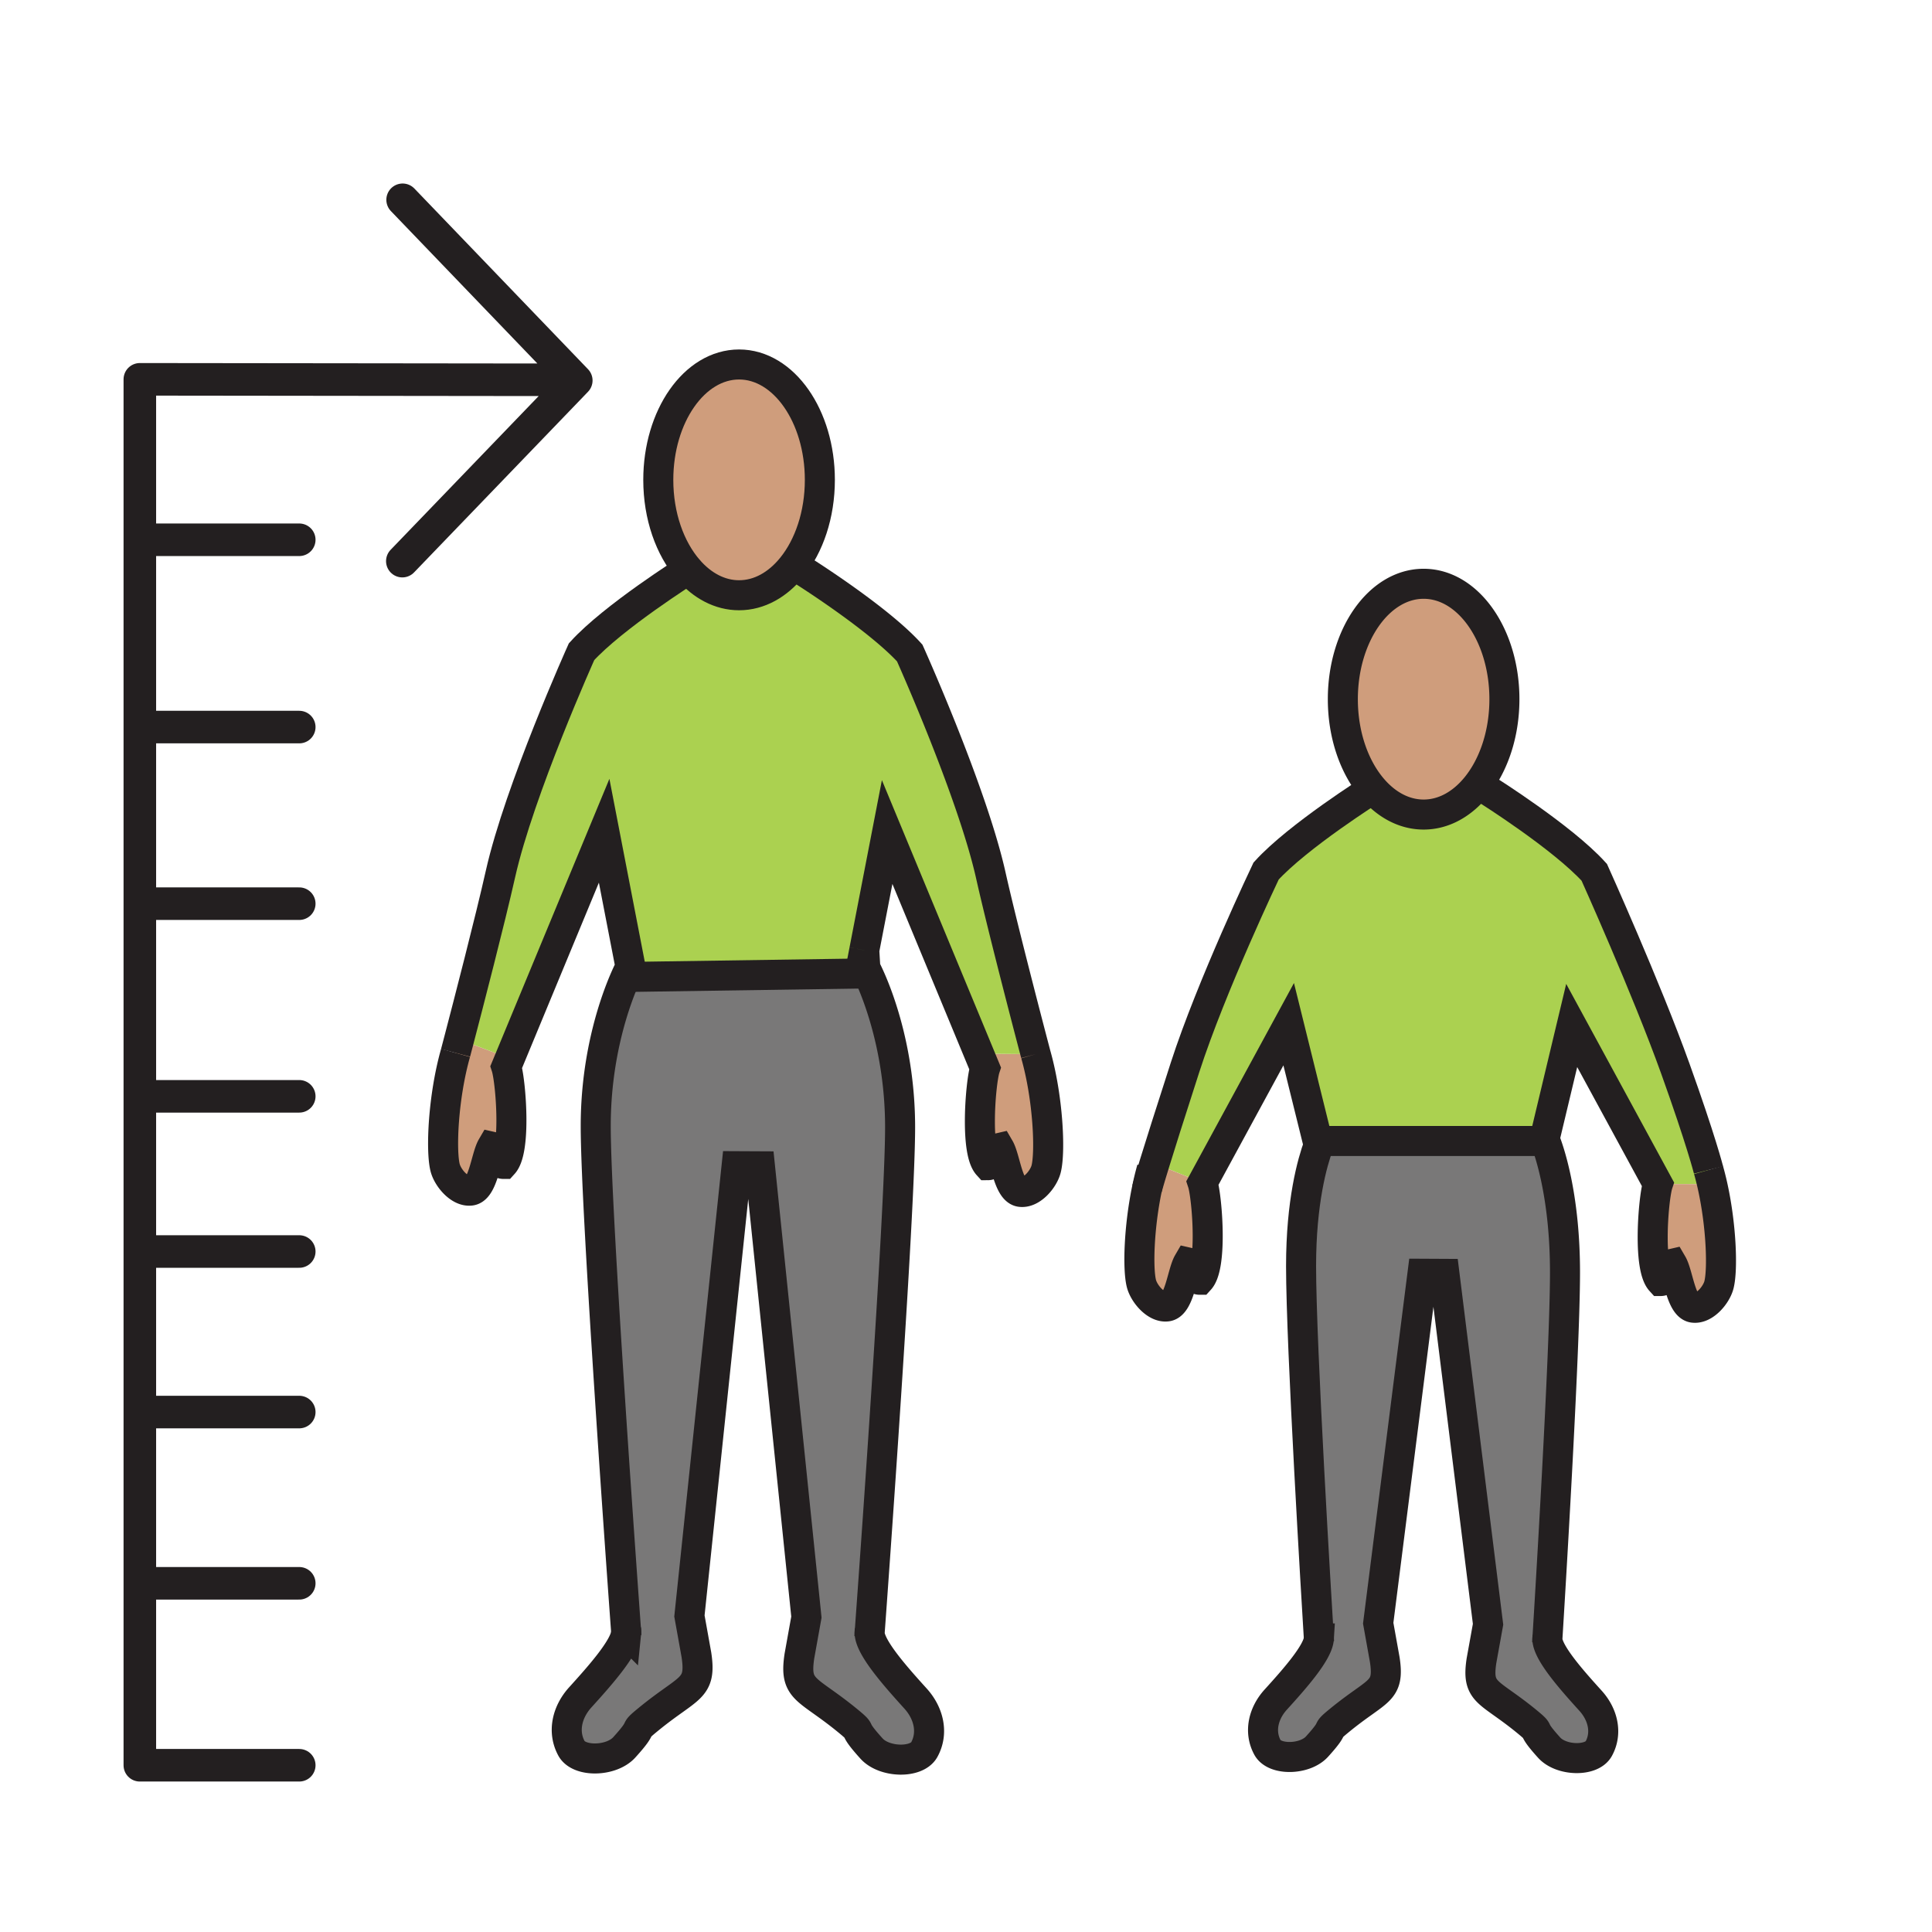 <?xml version="1.0"?><svg xmlns="http://www.w3.org/2000/svg" width="850.394" height="850.394" viewBox="0 0 850.394 850.394" overflow="visible"><path d="M302.954 250.704c-8.058-9.309-13.201-23.535-13.201-39.486 0-28.046 15.917-50.788 35.558-50.788 19.649 0 35.558 22.742 35.558 50.788 0 15.336-4.757 29.086-12.284 38.396-6.232 7.723-14.362 12.392-23.273 12.392-8.473 0-16.261-4.234-22.358-11.302z" fill="#cf9d7c" class="aac-skin-fill"></path><path d="M580.518 721.175c-.908-14.781-7.833-128.669-7.833-163.853 0-28.363 4.946-45.731 7.725-53.266.261-.694.495-1.309.711-1.834h99.083c2.329 6.097 8.651 25.616 8.651 57.836 0 35.094-6.835 146.563-7.761 161.513.287 6.146 10.764 17.943 19.011 27.044 5.44 6.008 7.4 14.146 3.615 21.076-3.13 5.75-16.457 5.463-21.799-.406-9.209-10.171-2.68-5.641-9.938-11.599-16.763-13.721-22.077-12.184-19.892-26.688l2.896-16.05-19.19-154.246-9.677-.05-19.487 153.81 2.887 16.061c2.194 14.483-3.111 12.937-19.874 26.677-7.258 5.938-.729 1.428-9.955 11.6-5.324 5.868-18.643 6.146-21.781.406-3.786-6.939-1.843-15.079 3.606-21.086 8.219-9.052 18.624-20.769 19.002-26.945z" fill="#797878"></path><path d="M581.12 502.223h-1.16l-12.725-51.412-37.923 69.802-21.143-8.506c2.384-7.753 6.475-20.739 13.444-42.312 11.574-35.808 35.675-86.397 35.675-86.397 6.97-7.683 18.723-16.724 28.723-23.852 9.73-6.92 17.807-12.025 18.247-12.313 6.097 7.068 13.885 11.302 22.365 11.302 8.912 0 17.041-4.669 23.273-12.382l4.865 1.636s8.255 5.205 18.264 12.323c10 7.118 21.745 16.159 28.715 23.852 0 0 22.994 51.045 35.674 86.397 11.376 31.713 14.614 44.621 14.614 44.621a130.508 130.508 0 0 1 1.591 6.235l-23.894-.039-37.923-69.802-11.592 48.517-.854.258s.324.694.846 2.072H581.12z" fill="#abd150"></path><path d="M455.877 464.006c5.485 19.262 6.52 43.005 4.595 50.529-1.114 4.441-6.34 10.727-11.259 10.092-5.449-.664-6.699-14.811-9.334-19.321-4.119.951-2.006 7.564-5.045 7.564-2.645-2.896-3.525-10.896-3.525-19.263 0-9.874 1.231-20.273 2.275-23.416l-2.671-6.443 24.964.258zM224.392 465.869l-1.556 3.757c1.034 3.144 2.266 13.522 2.266 23.396 0 8.377-.89 16.388-3.525 19.292-3.031 0-.936-6.632-5.063-7.564-2.626 4.501-3.876 18.647-9.326 19.302-4.91.645-10.135-5.65-11.259-10.082-1.925-7.534-.891-31.257 4.595-50.539 0 0 .584-2.221 1.564-5.968l22.304 8.406zM604.259 347.233c-8.049-9.309-13.192-23.535-13.192-39.486 0-28.036 15.917-50.788 35.558-50.788 19.649 0 35.558 22.752 35.558 50.788 0 15.346-4.758 29.097-12.284 38.405-6.232 7.713-14.361 12.382-23.273 12.382-8.482.001-16.271-4.233-22.367-11.301zM753.62 521.217c4.074 17.874 4.722 37.572 3.004 44.294-1.115 4.451-6.34 10.727-11.259 10.092-5.45-.654-6.69-14.811-9.325-19.312-4.128.952-2.015 7.564-5.055 7.564-2.644-2.895-3.534-10.905-3.534-19.272 0-9.874 1.232-20.253 2.275-23.405l23.894.039zM529.313 520.612c1.043 3.143 2.275 13.522 2.275 23.386 0 8.377-.891 16.397-3.534 19.302-3.022 0-.927-6.632-5.063-7.573-2.617 4.5-3.867 18.657-9.316 19.312-4.919.645-10.144-5.651-11.269-10.082-1.627-6.404-1.124-24.557 2.446-41.707l.027.01s.378-1.675 3.291-11.152l21.143 8.504z" fill="#cf9d7c" class="aac-skin-fill"></path><path d="M382.774 718.904c.342 6.563 11.466 19.084 20.225 28.749 5.8 6.404 7.887 15.069 3.849 22.445-3.336 6.116-17.527 5.818-23.201-.417-9.82-10.835-2.869-6.027-10.603-12.372-17.842-14.612-23.507-12.977-21.169-28.402l3.076-17.111-20.44-198.431-10.297-.05-20.755 197.976 3.075 17.091c2.329 15.426-3.327 13.779-21.169 28.422-7.734 6.315-.782 1.517-10.603 12.343-5.674 6.256-19.856 6.553-23.21.446-4.029-7.396-1.942-16.07 3.849-22.465 8.705-9.596 19.722-21.998 20.225-28.61-1.322-18.132-13.408-184.929-13.408-222.848 0-32.21 8.966-56.19 13.166-65.658l.603.01 106.079-1.566c3.588 7.574 14.128 32.824 14.128 67.74-.003 37.82-12.053 203.972-13.42 222.708z" fill="#797878"></path><path d="M277.504 425.57l-11.583-59.908-41.529 100.207-22.302-8.406c3.822-14.633 13.669-52.563 18.211-72.816 8.291-36.898 35.674-97.788 35.674-97.788 6.969-7.683 18.723-16.724 28.723-23.842 9.784-6.959 17.887-12.084 18.255-12.313 6.097 7.068 13.885 11.302 22.356 11.302 8.912 0 17.041-4.669 23.273-12.392l4.865 1.646s8.256 5.195 18.265 12.323c10 7.118 21.745 16.169 28.714 23.852 0 0 27.392 60.879 35.674 97.778 5.701 25.448 19.775 78.794 19.775 78.794l-24.964-.258-40.423-97.521-10.072 52.037v.01l.477 7.822s.441.813 1.169 2.359l-106.079 1.566-.603-.01c1.287-2.905 2.124-4.442 2.124-4.442z" fill="#abd150"></path><g fill="none" stroke="#231f20" stroke-width="13.219"><path d="M302.954 250.704c-8.058-9.309-13.201-23.535-13.201-39.486 0-28.046 15.917-50.788 35.558-50.788 19.649 0 35.558 22.742 35.558 50.788 0 15.336-4.757 29.086-12.284 38.396-6.232 7.723-14.362 12.392-23.273 12.392-8.473 0-16.261-4.234-22.358-11.302z"></path><path d="M200.525 463.431s.584-2.221 1.564-5.968c3.822-14.633 13.669-52.563 18.211-72.816 8.291-36.898 35.674-97.788 35.674-97.788 6.969-7.683 18.723-16.724 28.723-23.842 9.784-6.959 17.887-12.084 18.255-12.313l.009-.01"></path><path d="M275.741 720.113s-.036-.555-.117-1.596c-1.322-18.132-13.408-184.929-13.408-222.848 0-32.21 8.966-56.19 13.166-65.658 1.286-2.904 2.122-4.441 2.122-4.441l-11.583-59.908-41.529 100.207-1.556 3.757c1.034 3.144 2.266 13.522 2.266 23.396 0 8.377-.89 16.388-3.525 19.292-3.031 0-.936-6.632-5.063-7.564-2.626 4.501-3.876 18.647-9.326 19.302-4.91.645-10.135-5.65-11.259-10.082-1.925-7.534-.891-31.257 4.595-50.539M455.877 464.006s-14.074-53.346-19.775-78.794c-8.282-36.898-35.674-97.778-35.674-97.778-6.97-7.683-18.714-16.734-28.714-23.852-10.009-7.128-18.265-12.323-18.265-12.323M380.418 418.264l10.072-52.037 40.423 97.521 2.671 6.443c-1.044 3.143-2.275 13.542-2.275 23.416 0 8.367.881 16.367 3.525 19.263 3.039 0 .926-6.613 5.045-7.564 2.635 4.511 3.885 18.657 9.334 19.321 4.919.635 10.145-5.65 11.259-10.092 1.925-7.524.891-31.268-4.595-50.529M378.898 426.136l1.52-7.862M382.648 720.629s.045-.595.126-1.725c1.367-18.736 13.417-184.889 13.417-222.709 0-34.916-10.54-60.166-14.128-67.74a51.633 51.633 0 0 0-1.169-2.359l-.477-7.822v-.01"></path><path d="M382.819 717.774a4.223 4.223 0 0 0-.045 1.13c.342 6.563 11.466 19.084 20.225 28.749 5.8 6.404 7.887 15.069 3.849 22.445-3.336 6.116-17.527 5.818-23.201-.417-9.82-10.835-2.869-6.027-10.603-12.372-17.842-14.612-23.507-12.977-21.169-28.402l3.076-17.111-20.44-198.431-10.297-.05-20.755 197.976 3.075 17.091c2.329 15.426-3.327 13.779-21.169 28.422-7.734 6.315-.782 1.517-10.603 12.343-5.674 6.256-19.856 6.553-23.21.446-4.029-7.396-1.942-16.07 3.849-22.465 8.705-9.596 19.722-21.998 20.225-28.61a4.93 4.93 0 0 0-.036-1.269M275.984 430.021l106.079-1.566M604.259 347.233c-8.049-9.309-13.192-23.535-13.192-39.486 0-28.036 15.917-50.788 35.558-50.788 19.649 0 35.558 22.752 35.558 50.788 0 15.346-4.758 29.097-12.284 38.405-6.232 7.713-14.361 12.382-23.273 12.382-8.482.001-16.271-4.233-22.367-11.301z"></path><path d="M504.879 523.259s.378-1.675 3.291-11.152c2.384-7.753 6.475-20.739 13.444-42.312 11.574-35.808 35.675-86.397 35.675-86.397 6.97-7.683 18.723-16.724 28.723-23.852 9.73-6.92 17.807-12.025 18.247-12.313.009-.01.018-.01.018-.01"></path><path d="M580.419 504.076l-.01-.02-.449-1.834-12.725-51.412-37.923 69.802c1.043 3.143 2.275 13.522 2.275 23.386 0 8.377-.891 16.397-3.534 19.302-3.022 0-.927-6.632-5.063-7.573-2.617 4.5-3.867 18.657-9.316 19.312-4.919.645-10.144-5.651-11.269-10.082-1.627-6.404-1.124-24.557 2.446-41.707a124.17 124.17 0 0 1 2.149-8.833"></path><path d="M580.616 722.761s-.036-.545-.099-1.586c-.908-14.781-7.833-128.669-7.833-163.853 0-28.363 4.946-45.731 7.725-53.266.261-.694.495-1.309.711-1.834.701-1.726 1.151-2.567 1.151-2.567M752.029 514.981s-3.238-12.908-14.614-44.621c-12.68-35.353-35.674-86.397-35.674-86.397-6.97-7.693-18.715-16.734-28.715-23.852-10.009-7.118-18.264-12.323-18.264-12.323"></path><path d="M680.212 499.893l11.592-48.517 37.923 69.802c-1.043 3.152-2.275 13.531-2.275 23.405 0 8.367.891 16.378 3.534 19.272 3.04 0 .927-6.612 5.055-7.564 2.635 4.501 3.875 18.657 9.325 19.312 4.919.635 10.144-5.641 11.259-10.092 1.718-6.722 1.07-26.42-3.004-44.294a129.323 129.323 0 0 0-1.591-6.235M680.994 723.236s.036-.575.1-1.665c.926-14.95 7.761-126.419 7.761-161.513 0-32.22-6.322-51.739-8.651-57.836-.521-1.378-.846-2.072-.846-2.072"></path><path d="M681.147 720.56a4.632 4.632 0 0 0-.054 1.012c.287 6.146 10.764 17.943 19.011 27.044 5.44 6.008 7.4 14.146 3.615 21.076-3.13 5.75-16.457 5.463-21.799-.406-9.209-10.171-2.68-5.641-9.938-11.599-16.763-13.721-22.077-12.184-19.892-26.688l2.896-16.05-19.19-154.246-9.677-.05-19.487 153.81 2.887 16.061c2.194 14.483-3.111 12.937-19.874 26.677-7.258 5.938-.729 1.428-9.955 11.6-5.324 5.868-18.643 6.146-21.781.406-3.786-6.939-1.843-15.079 3.606-21.086 8.22-9.052 18.624-20.77 19.002-26.945a4.435 4.435 0 0 0-.045-1.101M578.737 502.223H683.387"></path></g><path fill="none" d="M0 0h850.394v850.394H0z"></path><path fill="none" stroke="#231f20" stroke-width="14.332" stroke-linecap="round" stroke-linejoin="round" d="M61.551 166.964l190.646.218M177.219 87.94l76.436 79.534-76.566 79.515M61.551 166.964v610.035M61.551 776.999h70.168M61.551 482.56h70.168M61.551 320.031h70.168M61.551 397.763h70.168M61.551 237.587h70.168M61.551 621.535h70.168M61.551 550.869h70.168M61.551 696.911h70.168"></path></svg>